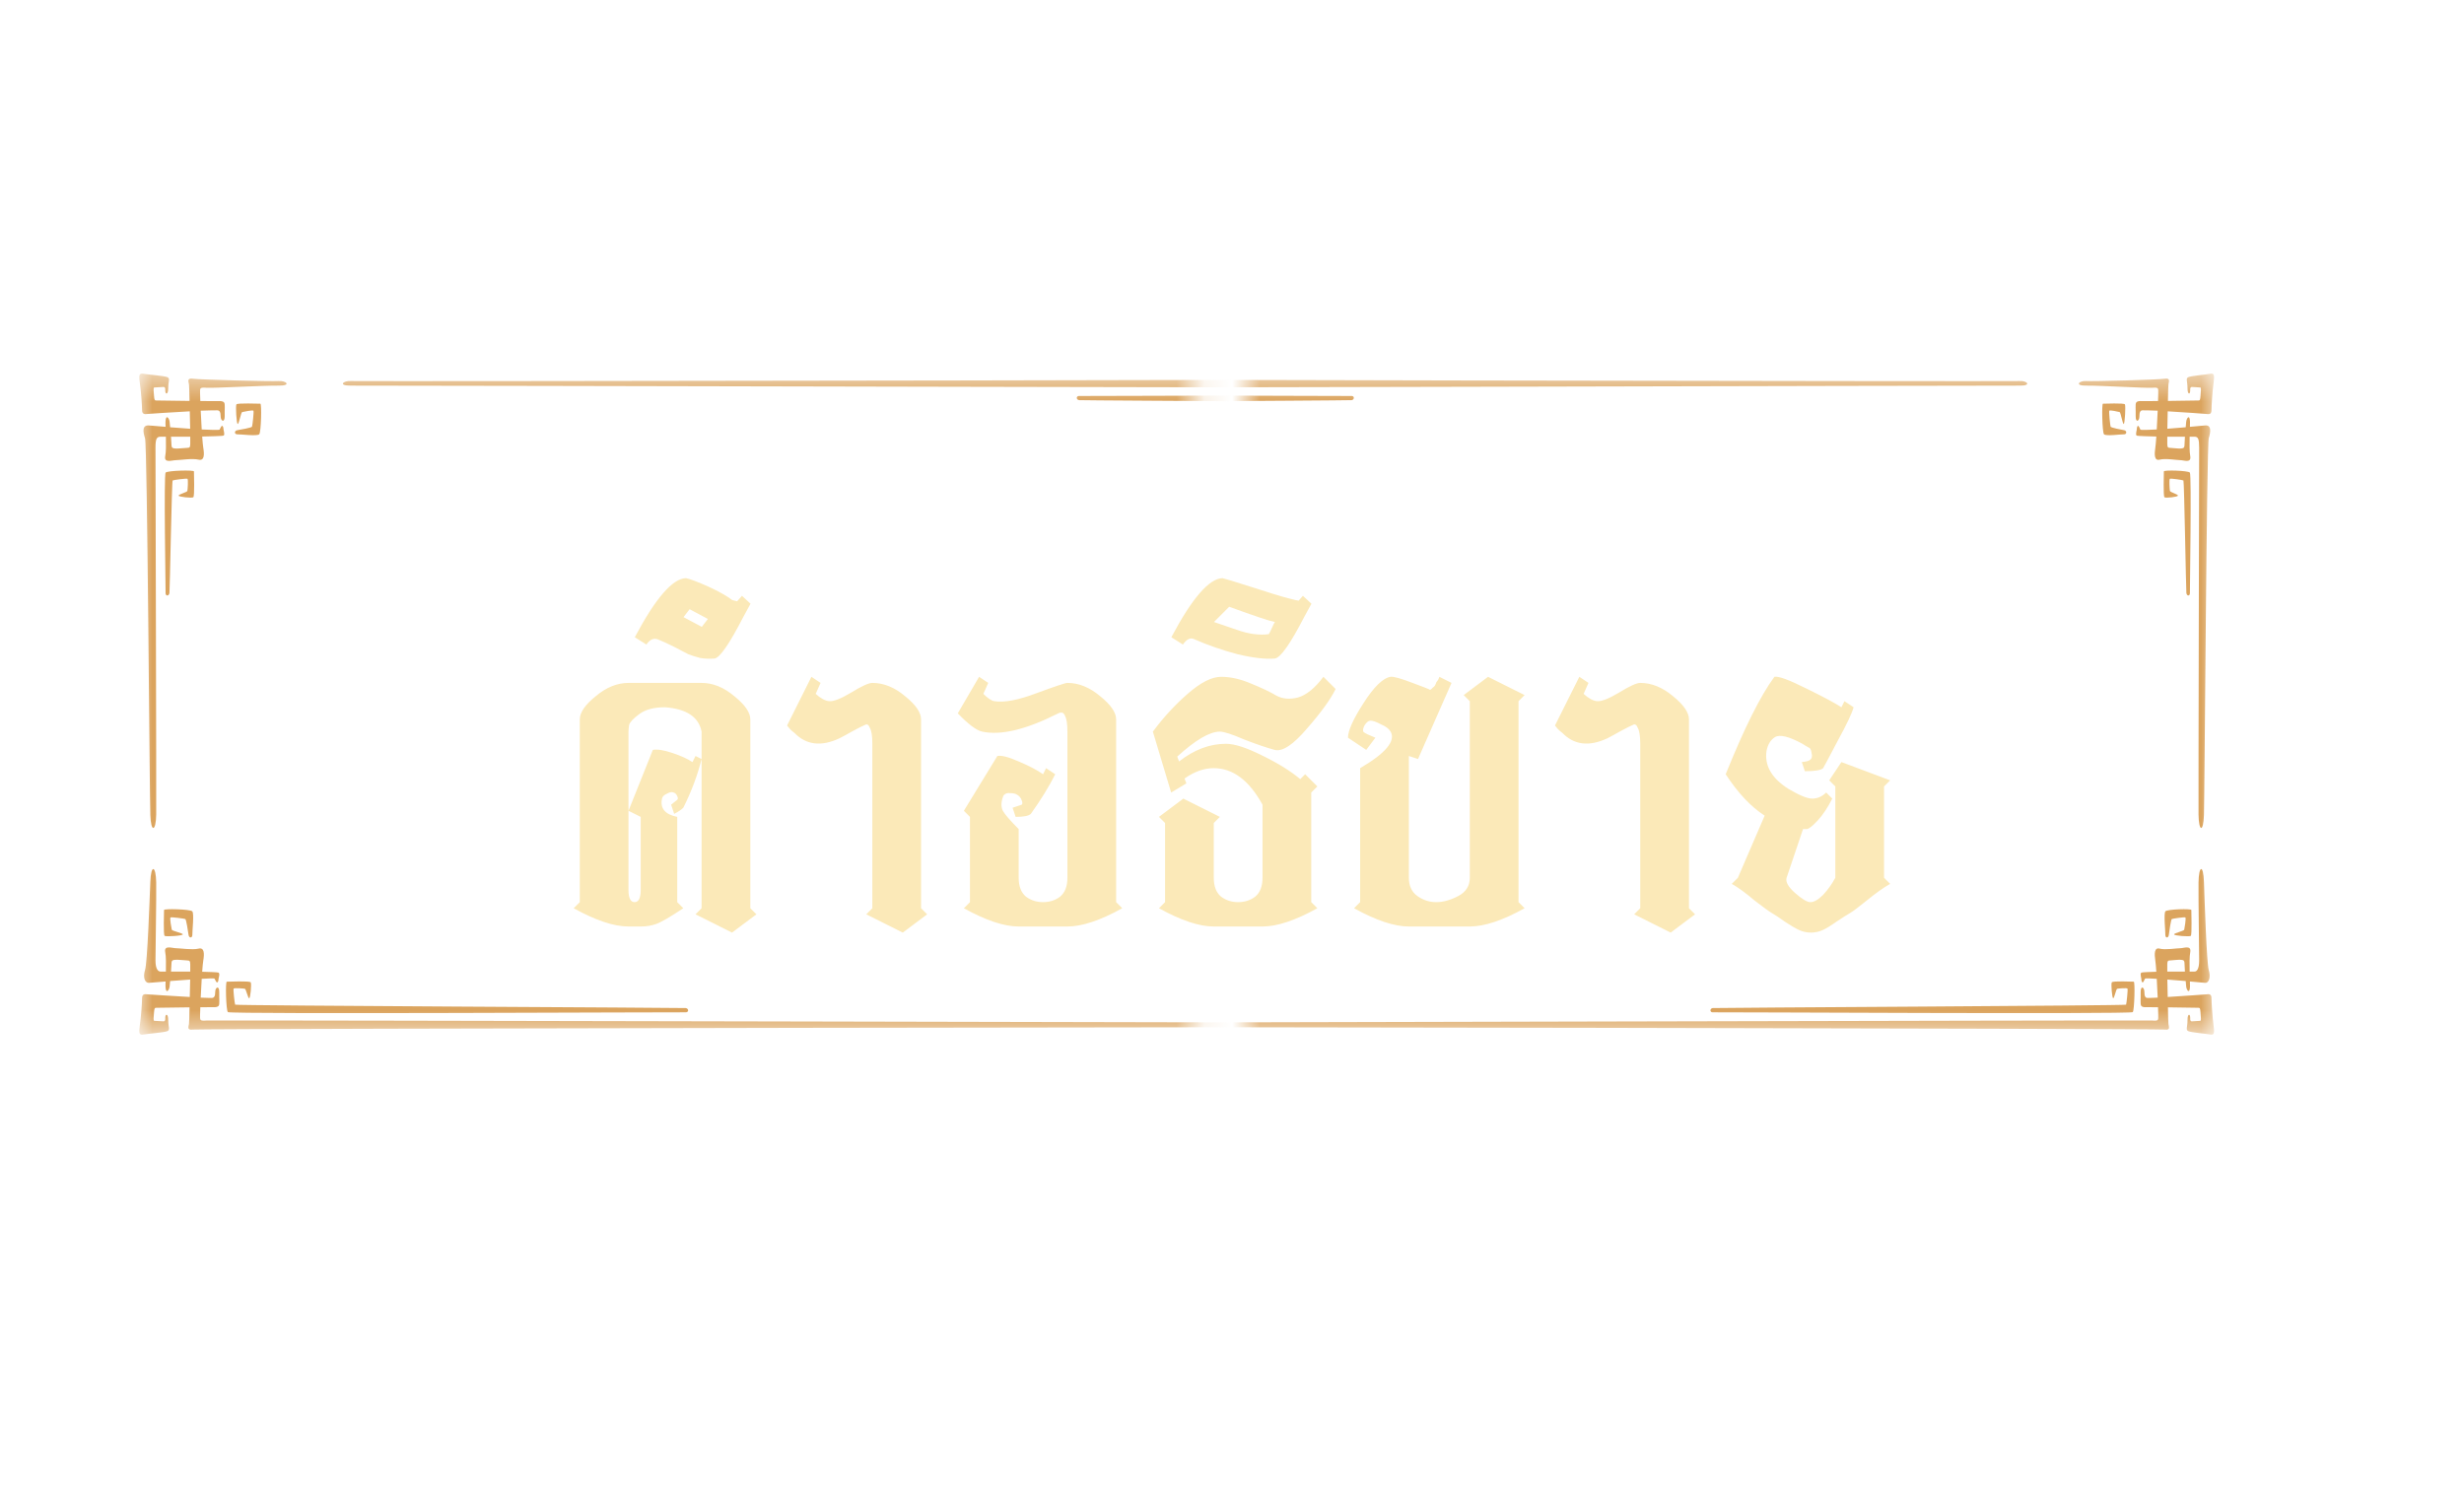 <svg width="89" height="54" viewBox="0 0 89 54" fill="none" xmlns="http://www.w3.org/2000/svg">
<mask id="mask0_647_1640" style="mask-type:luminance" maskUnits="userSpaceOnUse" x="5" y="13" width="39" height="25">
<path d="M43.144 13.469H5V37.403H43.144V13.469Z" fill="white"/>
</mask>
<g mask="url(#mask0_647_1640)">
<path fill-rule="evenodd" clip-rule="evenodd" d="M55.682 35.43C55.682 35.327 55.612 35.19 55.671 35.136C55.688 35.12 56.198 35.11 56.444 35.103C56.43 34.915 56.419 34.764 56.408 34.704C56.366 34.464 56.358 34.214 56.579 34.269C56.8 34.323 57.254 34.253 57.391 34.253C57.532 34.253 57.837 34.128 57.778 34.403C57.747 34.547 57.75 34.832 57.756 35.097C57.851 35.097 57.918 35.097 57.943 35.097C58.089 35.097 58.131 35.027 58.131 34.691C58.131 34.352 58.097 22.071 58.106 21.451C58.114 20.83 58.296 20.779 58.322 21.435C58.344 22.09 58.428 34.796 58.509 35.043C58.591 35.292 58.616 35.532 58.352 35.503C58.274 35.497 58.047 35.478 57.767 35.455C57.77 35.535 57.773 35.602 57.77 35.641C57.761 35.919 57.638 35.778 57.621 35.641C57.618 35.599 57.61 35.529 57.602 35.439C57.369 35.42 57.111 35.401 56.882 35.385C56.884 35.577 56.887 35.801 56.893 36.015C57.52 35.977 58.378 35.926 58.428 35.919C58.504 35.91 58.616 35.897 58.616 36.053C58.616 36.207 58.652 36.745 58.694 37.016C58.736 37.291 58.739 37.404 58.571 37.371C58.403 37.34 57.806 37.298 57.7 37.247C57.593 37.199 57.672 37.103 57.672 36.85C57.672 36.597 57.786 36.61 57.778 36.789C57.775 36.847 57.786 36.895 57.84 36.895C57.893 36.892 58.128 36.879 58.173 36.876C58.218 36.872 58.198 36.738 58.184 36.578C58.173 36.418 58.156 36.405 58.097 36.405C58.064 36.405 57.428 36.396 56.901 36.389C56.91 36.709 56.915 36.959 56.921 36.988C56.932 37.077 57.016 37.227 56.778 37.192C56.54 37.157 53.948 37.09 53.682 37.109C53.413 37.125 53.206 36.936 53.687 36.943C54.172 36.952 56.038 36.847 56.293 36.866C56.545 36.882 56.523 36.856 56.523 36.652C56.523 36.61 56.52 36.514 56.514 36.386C56.346 36.383 55.895 36.383 55.873 36.383C55.772 36.389 55.688 36.383 55.649 36.325C55.612 36.268 55.638 36.095 55.632 35.839C55.629 35.583 55.778 35.663 55.778 35.826C55.778 35.99 55.817 36.05 55.909 36.05C55.926 36.05 56.355 36.047 56.498 36.038C56.486 35.823 56.475 35.58 56.461 35.359C56.276 35.35 55.836 35.331 55.82 35.353C55.8 35.375 55.733 35.59 55.682 35.43ZM5.969 36.789C5.961 36.61 6.076 36.597 6.076 36.85C6.076 37.103 6.154 37.199 6.048 37.247C5.941 37.298 5.345 37.34 5.176 37.371C5.008 37.404 5.014 37.291 5.053 37.016C5.095 36.745 5.132 36.207 5.132 36.053C5.132 35.897 5.244 35.91 5.322 35.919C5.373 35.926 6.23 35.977 6.855 36.015C6.86 35.801 6.866 35.577 6.869 35.385C6.636 35.401 6.381 35.42 6.146 35.439C6.138 35.529 6.129 35.599 6.126 35.641C6.109 35.778 5.989 35.919 5.978 35.641C5.975 35.602 5.978 35.535 5.981 35.455C5.7 35.478 5.566 35.487 5.395 35.503C5.224 35.523 5.157 35.292 5.238 35.043C5.322 34.796 5.403 32.519 5.429 31.863C5.451 31.207 5.633 31.262 5.642 31.882C5.65 32.503 5.616 34.352 5.616 34.691C5.616 35.027 5.72 35.097 5.804 35.097C5.891 35.097 5.897 35.097 5.992 35.097C5.997 34.832 6 34.547 5.969 34.403C5.913 34.128 6.216 34.253 6.356 34.253C6.496 34.253 6.947 34.323 7.169 34.269C7.39 34.214 7.382 34.464 7.342 34.704C7.331 34.764 7.317 34.915 7.303 35.103C7.55 35.11 7.88 35.12 7.897 35.136C7.956 35.19 7.886 35.327 7.886 35.43C7.835 35.59 7.768 35.375 7.749 35.353C7.732 35.331 7.471 35.35 7.286 35.359C7.275 35.58 7.261 35.823 7.25 36.038C7.396 36.047 7.625 36.05 7.645 36.05C7.735 36.05 7.774 35.99 7.774 35.826C7.774 35.663 7.922 35.583 7.919 35.839C7.914 36.095 7.939 36.268 7.903 36.325C7.866 36.383 7.779 36.389 7.681 36.383C7.656 36.383 7.404 36.383 7.236 36.386C7.23 36.514 7.227 36.61 7.227 36.652C7.227 36.856 7.202 36.882 7.457 36.866C7.709 36.847 50.586 36.952 51.071 36.943C51.555 36.936 51.345 37.125 51.079 37.109C50.813 37.09 7.211 37.157 6.972 37.192C6.734 37.227 6.816 37.077 6.827 36.988C6.832 36.959 6.841 36.709 6.846 36.389C6.32 36.396 5.684 36.405 5.65 36.405C5.591 36.405 5.574 36.418 5.563 36.578C5.552 36.738 5.53 36.872 5.574 36.876C5.622 36.879 5.855 36.892 5.908 36.895C5.961 36.895 5.972 36.847 5.969 36.789ZM24.781 36.569C24.658 36.559 8.298 36.645 8.23 36.562C8.163 36.482 8.138 35.459 8.191 35.462C8.245 35.465 9.023 35.426 9.057 35.487C9.091 35.548 9.046 36.057 9.001 36.06C8.956 36.063 8.889 35.73 8.844 35.718C8.802 35.708 8.457 35.679 8.438 35.714C8.418 35.753 8.477 36.258 8.494 36.293C8.511 36.329 24.655 36.402 24.767 36.415C24.879 36.431 24.885 36.559 24.781 36.569ZM55.189 35.183C55.063 35.19 54.452 35.107 54.382 35.187C54.315 35.27 54.29 36.293 54.343 36.29C54.396 36.287 55.178 36.322 55.212 36.265C55.242 36.204 55.206 35.561 55.161 35.558C55.116 35.554 55.046 35.974 55.002 35.986C54.957 35.996 54.612 36.073 54.592 36.034C54.573 35.999 54.629 35.494 54.646 35.459C54.662 35.423 55.063 35.35 55.172 35.334C55.285 35.318 55.293 35.193 55.189 35.183ZM56.876 35.097C57.12 35.097 57.372 35.094 57.574 35.097C57.562 34.969 57.554 34.86 57.554 34.806C57.554 34.665 57.478 34.684 57.422 34.672C57.363 34.659 57.086 34.691 56.991 34.694C56.895 34.697 56.884 34.713 56.876 34.828C56.873 34.851 56.873 34.95 56.876 35.097ZM6.872 35.097C6.874 34.95 6.874 34.851 6.872 34.828C6.866 34.713 6.852 34.697 6.757 34.694C6.664 34.691 6.384 34.659 6.328 34.672C6.269 34.684 6.194 34.665 6.194 34.806C6.194 34.86 6.185 34.969 6.177 35.097C6.376 35.094 6.628 35.097 6.872 35.097ZM57.767 29.438C57.761 29.576 57.837 33.728 57.764 33.801C57.688 33.875 56.739 33.901 56.741 33.843C56.744 33.785 56.711 32.944 56.767 32.909C56.823 32.874 57.293 32.922 57.296 32.97C57.299 33.018 56.991 33.091 56.98 33.139C56.971 33.187 56.943 33.555 56.977 33.578C57.013 33.597 57.481 33.536 57.512 33.517C57.545 33.501 57.613 29.576 57.627 29.457C57.641 29.336 57.758 29.329 57.767 29.438ZM6.947 33.785C6.942 33.651 7.02 32.989 6.944 32.919C6.872 32.845 5.922 32.816 5.925 32.874C5.927 32.931 5.894 33.773 5.947 33.808C6.003 33.843 6.6 33.805 6.603 33.754C6.605 33.706 6.216 33.632 6.205 33.584C6.194 33.536 6.124 33.162 6.16 33.142C6.194 33.12 6.661 33.184 6.695 33.2C6.726 33.219 6.796 33.648 6.81 33.77C6.824 33.888 6.939 33.898 6.947 33.785ZM8.065 15.443C8.065 15.546 8.135 15.683 8.079 15.734C8.06 15.753 7.55 15.763 7.303 15.769C7.317 15.958 7.331 16.108 7.342 16.169C7.382 16.409 7.39 16.659 7.169 16.604C6.947 16.55 6.496 16.623 6.356 16.623C6.216 16.623 5.913 16.745 5.969 16.47C6 16.326 5.997 16.041 5.992 15.776C5.897 15.776 5.829 15.776 5.804 15.776C5.658 15.776 5.616 15.846 5.616 16.182C5.616 16.521 5.65 28.802 5.642 29.422C5.633 30.043 5.451 30.094 5.429 29.438C5.403 28.782 5.322 16.076 5.238 15.83C5.157 15.581 5.132 15.341 5.395 15.37C5.473 15.376 5.7 15.395 5.981 15.418C5.978 15.338 5.975 15.27 5.978 15.232C5.989 14.954 6.109 15.094 6.126 15.232C6.129 15.274 6.138 15.344 6.146 15.434C6.381 15.453 6.636 15.472 6.869 15.488C6.866 15.296 6.86 15.072 6.855 14.858C6.23 14.893 5.373 14.947 5.322 14.954C5.244 14.963 5.132 14.976 5.132 14.822C5.132 14.666 5.095 14.128 5.053 13.857C5.014 13.581 5.008 13.469 5.176 13.501C5.345 13.533 5.941 13.575 6.048 13.626C6.154 13.674 6.076 13.77 6.076 14.023C6.076 14.275 5.961 14.263 5.969 14.084C5.972 14.026 5.961 13.978 5.908 13.978C5.855 13.981 5.622 13.994 5.574 13.997C5.53 14 5.552 14.135 5.563 14.295C5.574 14.455 5.591 14.467 5.65 14.467C5.684 14.467 6.32 14.477 6.846 14.483C6.841 14.164 6.832 13.914 6.827 13.885C6.816 13.796 6.734 13.645 6.972 13.681C7.211 13.716 9.8 13.783 10.069 13.764C10.335 13.748 10.545 13.936 10.06 13.93C9.575 13.921 7.709 14.026 7.457 14.007C7.202 13.991 7.227 14.016 7.227 14.221C7.227 14.263 7.23 14.359 7.236 14.487C7.404 14.49 7.852 14.49 7.877 14.49C7.976 14.483 8.062 14.49 8.099 14.547C8.135 14.605 8.11 14.778 8.116 15.034C8.118 15.29 7.97 15.21 7.97 15.046C7.97 14.883 7.931 14.822 7.841 14.822C7.821 14.822 7.396 14.826 7.25 14.835C7.261 15.05 7.275 15.293 7.286 15.514C7.471 15.523 7.911 15.542 7.931 15.52C7.948 15.498 8.018 15.283 8.065 15.443ZM5.981 21.435C5.986 21.297 5.911 17.145 5.983 17.071C6.059 16.998 7.009 16.972 7.006 17.03C7.003 17.087 7.037 17.929 6.981 17.964C6.928 17.999 6.454 17.951 6.451 17.903C6.449 17.855 6.757 17.782 6.768 17.733C6.779 17.686 6.804 17.318 6.771 17.295C6.734 17.276 6.266 17.337 6.236 17.356C6.205 17.372 6.135 21.297 6.121 21.415C6.107 21.537 5.989 21.543 5.981 21.435ZM57.778 14.084C57.786 14.263 57.672 14.275 57.672 14.023C57.672 13.77 57.593 13.674 57.7 13.626C57.806 13.575 58.403 13.533 58.571 13.501C58.739 13.469 58.736 13.581 58.694 13.857C58.652 14.128 58.616 14.666 58.616 14.822C58.616 14.976 58.504 14.963 58.428 14.954C58.378 14.947 57.52 14.893 56.893 14.858C56.887 15.072 56.884 15.296 56.882 15.488C57.111 15.472 57.369 15.453 57.602 15.434C57.61 15.344 57.618 15.274 57.621 15.232C57.638 15.094 57.761 14.954 57.77 15.232C57.773 15.27 57.77 15.338 57.767 15.418C58.047 15.395 58.181 15.386 58.352 15.37C58.523 15.35 58.591 15.581 58.509 15.83C58.428 16.076 58.344 18.354 58.322 19.01C58.296 19.666 58.114 19.611 58.106 18.991C58.097 18.373 58.131 16.521 58.131 16.182C58.131 15.846 58.027 15.776 57.943 15.776C57.856 15.776 57.851 15.776 57.756 15.776C57.75 16.041 57.747 16.326 57.778 16.47C57.837 16.745 57.532 16.623 57.391 16.623C57.254 16.623 56.8 16.55 56.579 16.604C56.358 16.659 56.366 16.409 56.408 16.169C56.419 16.108 56.43 15.958 56.444 15.769C56.198 15.763 55.87 15.753 55.85 15.734C55.794 15.683 55.864 15.546 55.864 15.443C55.912 15.283 55.982 15.498 55.999 15.52C56.016 15.542 56.276 15.523 56.461 15.514C56.475 15.293 56.486 15.05 56.498 14.835C56.355 14.826 56.122 14.822 56.105 14.822C56.016 14.822 55.974 14.883 55.974 15.046C55.974 15.21 55.825 15.29 55.831 15.034C55.834 14.778 55.808 14.605 55.845 14.547C55.884 14.49 55.968 14.483 56.069 14.49C56.091 14.49 56.346 14.49 56.514 14.487C56.52 14.359 56.523 14.263 56.523 14.221C56.523 14.016 56.545 13.991 56.293 14.007C56.038 14.026 13.162 13.921 12.677 13.93C12.192 13.936 12.402 13.748 12.669 13.764C12.938 13.783 56.54 13.716 56.778 13.681C57.016 13.645 56.932 13.796 56.921 13.885C56.915 13.914 56.91 14.164 56.901 14.483C57.428 14.477 58.064 14.467 58.097 14.467C58.156 14.467 58.173 14.455 58.184 14.295C58.198 14.135 58.218 14 58.173 13.997C58.128 13.994 57.893 13.981 57.84 13.978C57.786 13.978 57.775 14.026 57.778 14.084ZM6.872 15.776C6.628 15.776 6.376 15.776 6.177 15.776C6.185 15.901 6.194 16.012 6.194 16.067C6.194 16.208 6.269 16.189 6.328 16.201C6.384 16.214 6.664 16.182 6.757 16.179C6.852 16.176 6.866 16.163 6.872 16.048C6.874 16.022 6.874 15.923 6.872 15.776ZM56.876 15.776C56.873 15.923 56.873 16.022 56.876 16.048C56.884 16.163 56.895 16.176 56.991 16.179C57.086 16.182 57.363 16.214 57.422 16.201C57.478 16.189 57.554 16.208 57.554 16.067C57.554 16.012 57.562 15.901 57.574 15.776C57.372 15.776 57.12 15.776 56.876 15.776ZM8.561 15.689C8.684 15.683 9.295 15.766 9.365 15.686C9.432 15.603 9.458 14.579 9.404 14.583C9.351 14.586 8.572 14.551 8.539 14.608C8.505 14.669 8.541 15.312 8.586 15.315C8.631 15.318 8.704 14.899 8.746 14.886C8.791 14.877 9.135 14.8 9.155 14.838C9.175 14.874 9.119 15.379 9.102 15.414C9.085 15.45 8.687 15.523 8.575 15.539C8.463 15.555 8.457 15.68 8.561 15.689ZM38.967 14.304C39.09 14.314 55.45 14.227 55.517 14.311C55.584 14.391 55.609 15.414 55.556 15.411C55.503 15.408 54.724 15.446 54.691 15.386C54.657 15.325 54.702 14.816 54.746 14.813C54.791 14.81 54.859 15.142 54.903 15.155C54.948 15.165 55.29 15.194 55.31 15.158C55.329 15.12 55.27 14.615 55.254 14.579C55.24 14.544 39.093 14.471 38.981 14.455C38.871 14.442 38.863 14.314 38.967 14.304Z" fill="#DBA45E"/>
</g>
<mask id="mask1_647_1640" style="mask-type:luminance" maskUnits="userSpaceOnUse" x="45" y="13" width="35" height="25">
<path d="M45 13.469H80V37.403H45V13.469Z" fill="white"/>
</mask>
<g mask="url(#mask1_647_1640)">
<path fill-rule="evenodd" clip-rule="evenodd" d="M33.495 35.43C33.495 35.327 33.56 35.19 33.506 35.136C33.49 35.12 33.022 35.11 32.796 35.103C32.809 34.915 32.819 34.764 32.83 34.704C32.868 34.464 32.876 34.214 32.673 34.269C32.469 34.323 32.053 34.253 31.927 34.253C31.799 34.253 31.518 34.128 31.572 34.403C31.601 34.547 31.598 34.832 31.593 35.097C31.506 35.097 31.444 35.097 31.421 35.097C31.287 35.097 31.248 35.027 31.248 34.691C31.248 34.352 31.279 22.071 31.271 21.451C31.264 20.83 31.097 20.779 31.073 21.435C31.053 22.09 30.976 34.796 30.901 35.043C30.827 35.292 30.804 35.532 31.045 35.503C31.117 35.497 31.326 35.478 31.583 35.455C31.58 35.535 31.577 35.602 31.58 35.641C31.588 35.919 31.701 35.778 31.716 35.641C31.719 35.599 31.727 35.529 31.734 35.439C31.948 35.42 32.184 35.401 32.395 35.385C32.392 35.577 32.39 35.801 32.385 36.015C31.809 35.977 31.022 35.926 30.976 35.919C30.906 35.91 30.804 35.897 30.804 36.053C30.804 36.207 30.77 36.745 30.732 37.016C30.693 37.291 30.691 37.404 30.845 37.371C30.999 37.34 31.547 37.298 31.644 37.247C31.742 37.199 31.67 37.103 31.67 36.85C31.67 36.597 31.565 36.61 31.572 36.789C31.575 36.847 31.565 36.895 31.516 36.895C31.467 36.892 31.251 36.879 31.21 36.876C31.169 36.872 31.187 36.738 31.2 36.578C31.21 36.418 31.225 36.405 31.279 36.405C31.31 36.405 31.894 36.396 32.377 36.389C32.369 36.709 32.364 36.959 32.359 36.988C32.349 37.077 32.272 37.227 32.49 37.192C32.709 37.157 35.087 37.09 35.331 37.109C35.578 37.125 35.768 36.936 35.326 36.943C34.881 36.952 33.169 36.847 32.935 36.866C32.703 36.882 32.724 36.856 32.724 36.652C32.724 36.61 32.727 36.514 32.732 36.386C32.886 36.383 33.3 36.383 33.321 36.383C33.413 36.389 33.49 36.383 33.526 36.325C33.56 36.268 33.536 36.095 33.542 35.839C33.544 35.583 33.408 35.663 33.408 35.826C33.408 35.99 33.372 36.05 33.287 36.05C33.272 36.05 32.878 36.047 32.747 36.038C32.758 35.823 32.768 35.58 32.781 35.359C32.95 35.35 33.354 35.331 33.369 35.353C33.387 35.375 33.449 35.59 33.495 35.43ZM79.111 36.789C79.118 36.61 79.013 36.597 79.013 36.85C79.013 37.103 78.941 37.199 79.038 37.247C79.136 37.298 79.684 37.34 79.838 37.371C79.992 37.404 79.987 37.291 79.951 37.016C79.913 36.745 79.879 36.207 79.879 36.053C79.879 35.897 79.776 35.91 79.704 35.919C79.658 35.926 78.871 35.977 78.298 36.015C78.293 35.801 78.288 35.577 78.285 35.385C78.499 35.401 78.733 35.42 78.948 35.439C78.956 35.529 78.964 35.599 78.966 35.641C78.982 35.778 79.093 35.919 79.103 35.641C79.105 35.602 79.103 35.535 79.1 35.455C79.357 35.478 79.481 35.487 79.638 35.503C79.794 35.523 79.856 35.292 79.781 35.043C79.704 34.796 79.63 32.519 79.607 31.863C79.586 31.207 79.419 31.262 79.411 31.882C79.404 32.503 79.434 34.352 79.434 34.691C79.434 35.027 79.339 35.097 79.262 35.097C79.183 35.097 79.177 35.097 79.09 35.097C79.085 34.832 79.082 34.547 79.111 34.403C79.162 34.128 78.884 34.253 78.756 34.253C78.627 34.253 78.213 34.323 78.01 34.269C77.807 34.214 77.815 34.464 77.851 34.704C77.861 34.764 77.874 34.915 77.887 35.103C77.66 35.11 77.357 35.12 77.342 35.136C77.288 35.19 77.352 35.327 77.352 35.43C77.398 35.59 77.46 35.375 77.478 35.353C77.493 35.331 77.733 35.35 77.902 35.359C77.912 35.58 77.925 35.823 77.936 36.038C77.802 36.047 77.591 36.05 77.573 36.05C77.491 36.05 77.455 35.99 77.455 35.826C77.455 35.663 77.319 35.583 77.321 35.839C77.326 36.095 77.303 36.268 77.337 36.325C77.37 36.383 77.45 36.389 77.54 36.383C77.563 36.383 77.794 36.383 77.948 36.386C77.954 36.514 77.956 36.61 77.956 36.652C77.956 36.856 77.979 36.882 77.745 36.866C77.514 36.847 38.172 36.952 37.727 36.943C37.282 36.936 37.475 37.125 37.719 37.109C37.964 37.09 77.972 37.157 78.19 37.192C78.409 37.227 78.334 37.077 78.324 36.988C78.319 36.959 78.311 36.709 78.306 36.389C78.789 36.396 79.373 36.405 79.404 36.405C79.458 36.405 79.473 36.418 79.483 36.578C79.494 36.738 79.514 36.872 79.473 36.876C79.429 36.879 79.216 36.892 79.167 36.895C79.118 36.895 79.108 36.847 79.111 36.789ZM61.85 36.569C61.963 36.559 76.974 36.645 77.036 36.562C77.097 36.482 77.121 35.459 77.072 35.462C77.023 35.465 76.308 35.426 76.277 35.487C76.246 35.548 76.288 36.057 76.329 36.06C76.37 36.063 76.432 35.73 76.473 35.718C76.511 35.708 76.828 35.679 76.846 35.714C76.864 35.753 76.81 36.258 76.794 36.293C76.779 36.329 61.965 36.402 61.862 36.415C61.76 36.431 61.755 36.559 61.85 36.569ZM33.948 35.183C34.063 35.19 34.624 35.107 34.688 35.187C34.75 35.27 34.773 36.293 34.724 36.29C34.675 36.287 33.958 36.322 33.927 36.265C33.899 36.204 33.932 35.561 33.974 35.558C34.015 35.554 34.079 35.974 34.12 35.986C34.161 35.996 34.477 36.073 34.495 36.034C34.513 35.999 34.462 35.494 34.447 35.459C34.431 35.423 34.063 35.35 33.963 35.334C33.86 35.318 33.853 35.193 33.948 35.183ZM32.4 35.097C32.176 35.097 31.945 35.094 31.76 35.097C31.77 34.969 31.778 34.86 31.778 34.806C31.778 34.665 31.847 34.684 31.899 34.672C31.953 34.659 32.207 34.691 32.295 34.694C32.382 34.697 32.392 34.713 32.4 34.828C32.403 34.851 32.403 34.95 32.4 35.097ZM78.283 35.097C78.28 34.95 78.28 34.851 78.283 34.828C78.288 34.713 78.301 34.697 78.388 34.694C78.473 34.691 78.73 34.659 78.781 34.672C78.835 34.684 78.905 34.665 78.905 34.806C78.905 34.86 78.912 34.969 78.92 35.097C78.738 35.094 78.506 35.097 78.283 35.097ZM31.583 29.438C31.588 29.576 31.518 33.728 31.585 33.801C31.655 33.875 32.526 33.901 32.523 33.843C32.521 33.785 32.552 32.944 32.5 32.909C32.449 32.874 32.017 32.922 32.014 32.97C32.012 33.018 32.295 33.091 32.305 33.139C32.313 33.187 32.338 33.555 32.308 33.578C32.274 33.597 31.845 33.536 31.817 33.517C31.786 33.501 31.724 29.576 31.711 29.457C31.698 29.336 31.59 29.329 31.583 29.438ZM78.213 33.785C78.218 33.651 78.146 32.989 78.216 32.919C78.283 32.845 79.154 32.816 79.152 32.874C79.149 32.931 79.18 33.773 79.131 33.808C79.08 33.843 78.532 33.805 78.529 33.754C78.527 33.706 78.884 33.632 78.894 33.584C78.905 33.536 78.969 33.162 78.936 33.142C78.905 33.12 78.475 33.184 78.445 33.2C78.416 33.219 78.352 33.648 78.339 33.77C78.326 33.888 78.221 33.898 78.213 33.785ZM77.188 15.443C77.188 15.546 77.123 15.683 77.175 15.734C77.193 15.753 77.66 15.763 77.887 15.769C77.874 15.958 77.861 16.108 77.851 16.169C77.815 16.409 77.807 16.659 78.01 16.604C78.213 16.55 78.627 16.623 78.756 16.623C78.884 16.623 79.162 16.745 79.111 16.47C79.082 16.326 79.085 16.041 79.09 15.776C79.177 15.776 79.239 15.776 79.262 15.776C79.396 15.776 79.434 15.846 79.434 16.182C79.434 16.521 79.404 28.802 79.411 29.422C79.419 30.043 79.586 30.094 79.607 29.438C79.63 28.782 79.704 16.076 79.781 15.83C79.856 15.581 79.879 15.341 79.638 15.37C79.566 15.376 79.357 15.395 79.1 15.418C79.103 15.338 79.105 15.27 79.103 15.232C79.093 14.954 78.982 15.094 78.966 15.232C78.964 15.274 78.956 15.344 78.948 15.434C78.733 15.453 78.499 15.472 78.285 15.488C78.288 15.296 78.293 15.072 78.298 14.858C78.871 14.893 79.658 14.947 79.704 14.954C79.776 14.963 79.879 14.976 79.879 14.822C79.879 14.666 79.913 14.128 79.951 13.857C79.987 13.581 79.992 13.469 79.838 13.501C79.684 13.533 79.136 13.575 79.038 13.626C78.941 13.674 79.013 13.77 79.013 14.023C79.013 14.275 79.118 14.263 79.111 14.084C79.108 14.026 79.118 13.978 79.167 13.978C79.216 13.981 79.429 13.994 79.473 13.997C79.514 14 79.494 14.135 79.483 14.295C79.473 14.455 79.458 14.467 79.404 14.467C79.373 14.467 78.789 14.477 78.306 14.483C78.311 14.164 78.319 13.914 78.324 13.885C78.334 13.796 78.409 13.645 78.19 13.681C77.972 13.716 75.596 13.783 75.349 13.764C75.105 13.748 74.912 13.936 75.357 13.93C75.802 13.921 77.514 14.026 77.745 14.007C77.979 13.991 77.956 14.016 77.956 14.221C77.956 14.263 77.954 14.359 77.948 14.487C77.794 14.49 77.383 14.49 77.36 14.49C77.27 14.483 77.19 14.49 77.157 14.547C77.123 14.605 77.146 14.778 77.141 15.034C77.139 15.29 77.275 15.21 77.275 15.046C77.275 14.883 77.311 14.822 77.393 14.822C77.411 14.822 77.802 14.826 77.936 14.835C77.925 15.05 77.912 15.293 77.902 15.514C77.733 15.523 77.329 15.542 77.311 15.52C77.296 15.498 77.231 15.283 77.188 15.443ZM79.1 21.435C79.095 21.297 79.165 17.145 79.098 17.071C79.028 16.998 78.157 16.972 78.159 17.03C78.162 17.087 78.131 17.929 78.182 17.964C78.231 17.999 78.666 17.951 78.668 17.903C78.671 17.855 78.388 17.782 78.378 17.733C78.368 17.686 78.344 17.318 78.375 17.295C78.409 17.276 78.838 17.337 78.866 17.356C78.894 17.372 78.959 21.297 78.972 21.415C78.984 21.537 79.093 21.543 79.1 21.435ZM31.572 14.084C31.565 14.263 31.67 14.275 31.67 14.023C31.67 13.77 31.742 13.674 31.644 13.626C31.547 13.575 30.999 13.533 30.845 13.501C30.691 13.469 30.693 13.581 30.732 13.857C30.77 14.128 30.804 14.666 30.804 14.822C30.804 14.976 30.906 14.963 30.976 14.954C31.022 14.947 31.809 14.893 32.385 14.858C32.39 15.072 32.392 15.296 32.395 15.488C32.184 15.472 31.948 15.453 31.734 15.434C31.727 15.344 31.719 15.274 31.716 15.232C31.701 15.094 31.588 14.954 31.58 15.232C31.577 15.27 31.58 15.338 31.583 15.418C31.326 15.395 31.202 15.386 31.045 15.37C30.888 15.35 30.827 15.581 30.901 15.83C30.976 16.076 31.053 18.354 31.073 19.01C31.097 19.666 31.264 19.611 31.271 18.991C31.279 18.373 31.248 16.521 31.248 16.182C31.248 15.846 31.343 15.776 31.421 15.776C31.5 15.776 31.506 15.776 31.593 15.776C31.598 16.041 31.601 16.326 31.572 16.47C31.518 16.745 31.799 16.623 31.927 16.623C32.053 16.623 32.469 16.55 32.673 16.604C32.876 16.659 32.868 16.409 32.83 16.169C32.819 16.108 32.809 15.958 32.796 15.769C33.022 15.763 33.323 15.753 33.341 15.734C33.392 15.683 33.328 15.546 33.328 15.443C33.285 15.283 33.22 15.498 33.205 15.52C33.189 15.542 32.95 15.523 32.781 15.514C32.768 15.293 32.758 15.05 32.747 14.835C32.878 14.826 33.092 14.822 33.107 14.822C33.189 14.822 33.228 14.883 33.228 15.046C33.228 15.21 33.364 15.29 33.359 15.034C33.356 14.778 33.38 14.605 33.346 14.547C33.31 14.49 33.233 14.483 33.141 14.49C33.12 14.49 32.886 14.49 32.732 14.487C32.727 14.359 32.724 14.263 32.724 14.221C32.724 14.016 32.703 13.991 32.935 14.007C33.169 14.026 72.511 13.921 72.956 13.93C73.401 13.936 73.208 13.748 72.963 13.764C72.717 13.783 32.709 13.716 32.49 13.681C32.272 13.645 32.349 13.796 32.359 13.885C32.364 13.914 32.369 14.164 32.377 14.483C31.894 14.477 31.31 14.467 31.279 14.467C31.225 14.467 31.21 14.455 31.2 14.295C31.187 14.135 31.169 14 31.21 13.997C31.251 13.994 31.467 13.981 31.516 13.978C31.565 13.978 31.575 14.026 31.572 14.084ZM78.283 15.776C78.506 15.776 78.738 15.776 78.92 15.776C78.912 15.901 78.905 16.012 78.905 16.067C78.905 16.208 78.835 16.189 78.781 16.201C78.73 16.214 78.473 16.182 78.388 16.179C78.301 16.176 78.288 16.163 78.283 16.048C78.28 16.022 78.28 15.923 78.283 15.776ZM32.4 15.776C32.403 15.923 32.403 16.022 32.4 16.048C32.392 16.163 32.382 16.176 32.295 16.179C32.207 16.182 31.953 16.214 31.899 16.201C31.847 16.189 31.778 16.208 31.778 16.067C31.778 16.012 31.77 15.901 31.76 15.776C31.945 15.776 32.176 15.776 32.4 15.776ZM76.732 15.689C76.619 15.683 76.059 15.766 75.995 15.686C75.933 15.603 75.91 14.579 75.959 14.583C76.007 14.586 76.722 14.551 76.753 14.608C76.784 14.669 76.75 15.312 76.709 15.315C76.668 15.318 76.601 14.899 76.563 14.886C76.522 14.877 76.205 14.8 76.187 14.838C76.169 14.874 76.221 15.379 76.236 15.414C76.252 15.45 76.617 15.523 76.72 15.539C76.822 15.555 76.828 15.68 76.732 15.689ZM48.833 14.304C48.72 14.314 33.709 14.227 33.647 14.311C33.585 14.391 33.562 15.414 33.611 15.411C33.66 15.408 34.375 15.446 34.405 15.386C34.436 15.325 34.395 14.816 34.354 14.813C34.313 14.81 34.251 15.142 34.21 15.155C34.169 15.165 33.855 15.194 33.837 15.158C33.819 15.12 33.873 14.615 33.889 14.579C33.901 14.544 48.718 14.471 48.82 14.455C48.921 14.442 48.928 14.314 48.833 14.304Z" fill="#DBA45E"/>
</g>
<g filter="url(#filter0_d_647_1640)">
<path d="M20.701 22.669C20.701 22.669 21.581 22.669 23.341 22.669C23.752 22.669 24.148 22.83 24.529 23.153C24.911 23.461 25.102 23.739 25.102 23.989V30.809L25.322 31.029L24.442 31.689L23.122 31.029L23.341 30.809V24.429C23.239 23.901 22.799 23.607 22.021 23.549C21.625 23.549 21.317 23.629 21.098 23.791C20.878 23.952 20.753 24.084 20.724 24.187C20.709 24.289 20.701 24.37 20.701 24.429V30.149C20.701 30.442 20.775 30.589 20.922 30.589C21.068 30.589 21.142 30.442 21.142 30.149V27.509L20.701 27.289L21.581 25.089C21.743 25.059 21.977 25.096 22.285 25.199C22.593 25.301 22.835 25.411 23.012 25.529L23.122 25.309L23.341 25.419C23.195 26.005 22.975 26.592 22.681 27.179C22.608 27.252 22.498 27.325 22.352 27.399L22.241 27.069L22.462 26.893C22.491 26.863 22.491 26.819 22.462 26.761C22.432 26.687 22.388 26.643 22.329 26.629C22.271 26.599 22.19 26.614 22.087 26.673C21.985 26.717 21.926 26.775 21.912 26.849C21.838 27.201 22.021 27.421 22.462 27.509V30.589L22.681 30.809C22.198 31.131 21.867 31.322 21.692 31.381C21.53 31.439 21.347 31.469 21.142 31.469H20.701C20.174 31.469 19.514 31.249 18.721 30.809L18.942 30.589V23.989C18.942 23.739 19.132 23.461 19.514 23.153C19.895 22.83 20.291 22.669 20.701 22.669ZM20.929 21.019C21.677 19.611 22.293 18.899 22.777 18.885C22.924 18.914 23.195 19.017 23.591 19.193C23.973 19.369 24.259 19.53 24.449 19.677C24.552 19.706 24.611 19.721 24.625 19.721C24.64 19.706 24.699 19.64 24.801 19.523L25.109 19.809L24.845 20.293C24.347 21.261 24.002 21.759 23.811 21.789C23.621 21.803 23.445 21.796 23.283 21.767C23.122 21.723 22.983 21.679 22.865 21.635C22.748 21.576 22.579 21.488 22.359 21.371C22.125 21.253 21.934 21.165 21.787 21.107C21.626 21.033 21.479 21.092 21.347 21.283L20.929 21.019ZM22.909 20.007L22.689 20.293L23.349 20.645L23.569 20.359L22.909 20.007ZM27.309 22.449L27.639 22.669L27.463 23.065C27.639 23.226 27.801 23.314 27.947 23.329C28.109 23.343 28.373 23.241 28.739 23.021C29.121 22.786 29.377 22.669 29.509 22.669C29.92 22.669 30.316 22.83 30.697 23.153C31.079 23.461 31.269 23.739 31.269 23.989V30.809L31.489 31.029L30.609 31.689L29.289 31.029L29.509 30.809V24.869C29.509 24.59 29.48 24.399 29.421 24.297C29.377 24.179 29.319 24.143 29.245 24.187C29.172 24.216 29.025 24.289 28.805 24.407C28.6 24.524 28.439 24.612 28.321 24.671C27.661 24.979 27.119 24.913 26.693 24.473C26.649 24.443 26.598 24.399 26.539 24.341C26.481 24.267 26.444 24.223 26.429 24.209L27.309 22.449ZM33.365 22.449L33.695 22.669L33.519 23.065C33.681 23.226 33.813 23.314 33.915 23.329C34.267 23.387 34.773 23.292 35.433 23.043C36.108 22.793 36.482 22.669 36.555 22.669C36.966 22.669 37.362 22.83 37.743 23.153C38.125 23.461 38.315 23.739 38.315 23.989V30.589L38.535 30.809C37.743 31.249 37.083 31.469 36.555 31.469H34.795C34.267 31.469 33.607 31.249 32.815 30.809L33.035 30.589V27.509L32.815 27.289L34.025 25.309C34.172 25.279 34.429 25.345 34.795 25.507C35.177 25.668 35.47 25.822 35.675 25.969L35.785 25.749L36.115 25.969C35.895 26.409 35.602 26.885 35.235 27.399C35.162 27.472 34.979 27.509 34.685 27.509L34.575 27.179L34.905 27.069C34.935 27.039 34.935 26.988 34.905 26.915C34.876 26.827 34.825 26.761 34.751 26.717C34.693 26.673 34.605 26.651 34.487 26.651C34.385 26.636 34.304 26.665 34.245 26.739C34.157 26.959 34.15 27.142 34.223 27.289C34.297 27.421 34.487 27.641 34.795 27.949V29.709C34.795 30.017 34.883 30.244 35.059 30.391C35.235 30.523 35.441 30.589 35.675 30.589C35.91 30.589 36.115 30.523 36.291 30.391C36.467 30.244 36.555 30.017 36.555 29.709V24.429C36.555 24.15 36.526 23.959 36.467 23.857C36.423 23.739 36.343 23.71 36.225 23.769C35.067 24.355 34.15 24.575 33.475 24.429C33.27 24.385 32.977 24.165 32.595 23.769L33.365 22.449ZM43.602 27.069C43.118 26.189 42.532 25.749 41.842 25.749C41.49 25.749 41.138 25.873 40.786 26.123L40.852 26.299L40.302 26.629L39.642 24.429C40.023 23.915 40.441 23.461 40.896 23.065C41.365 22.654 41.769 22.449 42.106 22.449C42.444 22.449 42.803 22.529 43.184 22.691C43.58 22.852 43.888 22.999 44.108 23.131C44.328 23.248 44.585 23.27 44.878 23.197C45.186 23.109 45.494 22.859 45.802 22.449L46.242 22.889C46.066 23.255 45.721 23.732 45.208 24.319C44.709 24.905 44.321 25.162 44.042 25.089C43.764 25.015 43.397 24.891 42.942 24.715C42.502 24.524 42.209 24.429 42.062 24.429C41.696 24.429 41.182 24.729 40.522 25.331L40.588 25.507C41.131 25.081 41.696 24.869 42.282 24.869C42.59 24.869 43.023 25.008 43.58 25.287C44.152 25.565 44.614 25.851 44.966 26.145L45.142 25.969L45.582 26.409L45.362 26.629V30.589L45.582 30.809C44.79 31.249 44.13 31.469 43.602 31.469H41.842C41.314 31.469 40.654 31.249 39.862 30.809L40.082 30.589V27.729L39.862 27.509L40.742 26.849L42.062 27.509L41.842 27.729V29.709C41.842 30.017 41.93 30.244 42.106 30.391C42.282 30.523 42.487 30.589 42.722 30.589C42.957 30.589 43.162 30.523 43.338 30.391C43.514 30.244 43.602 30.017 43.602 29.709V27.069ZM40.309 21.019C41.057 19.611 41.673 18.899 42.157 18.885C42.23 18.899 42.59 19.009 43.235 19.215C43.866 19.42 44.298 19.552 44.533 19.611C44.753 19.669 44.878 19.699 44.907 19.699C44.922 19.684 44.973 19.625 45.061 19.523L45.369 19.809L45.105 20.293C44.606 21.261 44.254 21.759 44.049 21.789C43.712 21.818 43.264 21.767 42.707 21.635C42.15 21.488 41.622 21.305 41.123 21.085C40.991 21.026 40.859 21.092 40.727 21.283L40.309 21.019ZM44.049 20.469C43.873 20.439 43.323 20.256 42.399 19.919L41.849 20.469C41.981 20.513 42.26 20.608 42.685 20.755C43.096 20.901 43.477 20.953 43.829 20.909C43.858 20.865 43.895 20.791 43.939 20.689C43.983 20.586 44.02 20.513 44.049 20.469ZM49.989 22.449L50.429 22.669L49.219 25.419L48.889 25.309V29.709C48.889 30.002 48.992 30.222 49.197 30.369C49.402 30.515 49.63 30.589 49.879 30.589C50.128 30.589 50.392 30.515 50.671 30.369C50.95 30.222 51.089 30.002 51.089 29.709V23.329L50.869 23.109L51.749 22.449L53.069 23.109L52.849 23.329V30.589L53.069 30.809C52.277 31.249 51.617 31.469 51.089 31.469H48.889C48.361 31.469 47.701 31.249 46.909 30.809L47.129 30.589V25.749C48.053 25.206 48.42 24.766 48.229 24.429C48.17 24.326 48.053 24.238 47.877 24.165C47.716 24.077 47.591 24.033 47.503 24.033C47.43 24.033 47.356 24.091 47.283 24.209C47.224 24.326 47.217 24.407 47.261 24.451C47.32 24.495 47.459 24.561 47.679 24.649L47.349 25.089L46.689 24.649C46.689 24.399 46.872 23.989 47.239 23.417C47.62 22.815 47.95 22.493 48.229 22.449C48.332 22.434 48.596 22.507 49.021 22.669C49.417 22.815 49.622 22.896 49.637 22.911C49.652 22.925 49.674 22.918 49.703 22.889C49.747 22.845 49.769 22.823 49.769 22.823C49.784 22.823 49.806 22.801 49.835 22.757C49.864 22.698 49.879 22.661 49.879 22.647C49.894 22.632 49.916 22.603 49.945 22.559C49.974 22.5 49.989 22.463 49.989 22.449ZM55.046 22.449L55.376 22.669L55.2 23.065C55.376 23.226 55.537 23.314 55.684 23.329C55.845 23.343 56.109 23.241 56.476 23.021C56.857 22.786 57.114 22.669 57.246 22.669C57.656 22.669 58.052 22.83 58.434 23.153C58.815 23.461 59.006 23.739 59.006 23.989V30.809L59.226 31.029L58.346 31.689L57.026 31.029L57.246 30.809V24.869C57.246 24.59 57.216 24.399 57.158 24.297C57.114 24.179 57.055 24.143 56.982 24.187C56.908 24.216 56.762 24.289 56.542 24.407C56.336 24.524 56.175 24.612 56.058 24.671C55.398 24.979 54.855 24.913 54.43 24.473C54.386 24.443 54.334 24.399 54.276 24.341C54.217 24.267 54.18 24.223 54.166 24.209L55.046 22.449ZM62.092 22.449C62.238 22.419 62.62 22.559 63.236 22.867C63.866 23.175 64.292 23.402 64.512 23.549L64.622 23.329L64.952 23.549C64.893 23.769 64.702 24.172 64.38 24.759C64.072 25.345 63.896 25.675 63.852 25.749C63.778 25.822 63.558 25.859 63.192 25.859L63.082 25.529C63.243 25.514 63.346 25.485 63.39 25.441C63.448 25.397 63.463 25.316 63.434 25.199C63.419 25.081 63.382 25.015 63.324 25.001C63.265 24.971 63.192 24.927 63.104 24.869C62.62 24.605 62.29 24.524 62.114 24.627C61.952 24.729 61.85 24.898 61.806 25.133C61.732 25.661 61.996 26.115 62.598 26.497C62.994 26.731 63.28 26.849 63.456 26.849C63.646 26.849 63.815 26.775 63.962 26.629L64.182 26.849C64.02 27.171 63.844 27.435 63.654 27.641C63.463 27.846 63.331 27.949 63.258 27.949C63.184 27.949 63.14 27.949 63.126 27.949L62.532 29.709C62.488 29.855 62.59 30.039 62.84 30.259C63.089 30.479 63.272 30.589 63.39 30.589C63.522 30.589 63.676 30.501 63.852 30.325C64.028 30.134 64.174 29.929 64.292 29.709V26.409L64.072 26.189L64.512 25.529L66.272 26.189L66.052 26.409V29.709L66.272 29.929C66.037 30.061 65.758 30.259 65.436 30.523C65.128 30.772 64.922 30.926 64.82 30.985C64.717 31.043 64.556 31.146 64.336 31.293C64.13 31.439 63.962 31.542 63.83 31.601C63.698 31.659 63.558 31.689 63.412 31.689C63.265 31.689 63.126 31.659 62.994 31.601C62.862 31.542 62.686 31.439 62.466 31.293C62.26 31.146 62.106 31.043 62.004 30.985C61.901 30.926 61.688 30.772 61.366 30.523C61.058 30.259 60.786 30.061 60.552 29.929L60.772 29.709L61.74 27.465C61.241 27.142 60.772 26.643 60.332 25.969C61.006 24.297 61.593 23.123 62.092 22.449Z" fill="#FBE9B8"/>
</g>
<defs>
<filter id="filter0_d_647_1640" x="0.722" y="0.885" width="87.55" height="52.804" filterUnits="userSpaceOnUse" color-interpolation-filters="sRGB">
<feFlood flood-opacity="0" result="BackgroundImageFix"/>
<feColorMatrix in="SourceAlpha" type="matrix" values="0 0 0 0 0 0 0 0 0 0 0 0 0 0 0 0 0 0 127 0" result="hardAlpha"/>
<feOffset dx="2" dy="2"/>
<feGaussianBlur stdDeviation="10"/>
<feComposite in2="hardAlpha" operator="out"/>
<feColorMatrix type="matrix" values="0 0 0 0 0.983 0 0 0 0 0.974 0 0 0 0 0.974 0 0 0 1 0"/>
<feBlend mode="normal" in2="BackgroundImageFix" result="effect1_dropShadow_647_1640"/>
<feBlend mode="normal" in="SourceGraphic" in2="effect1_dropShadow_647_1640" result="shape"/>
</filter>
</defs>
</svg>
